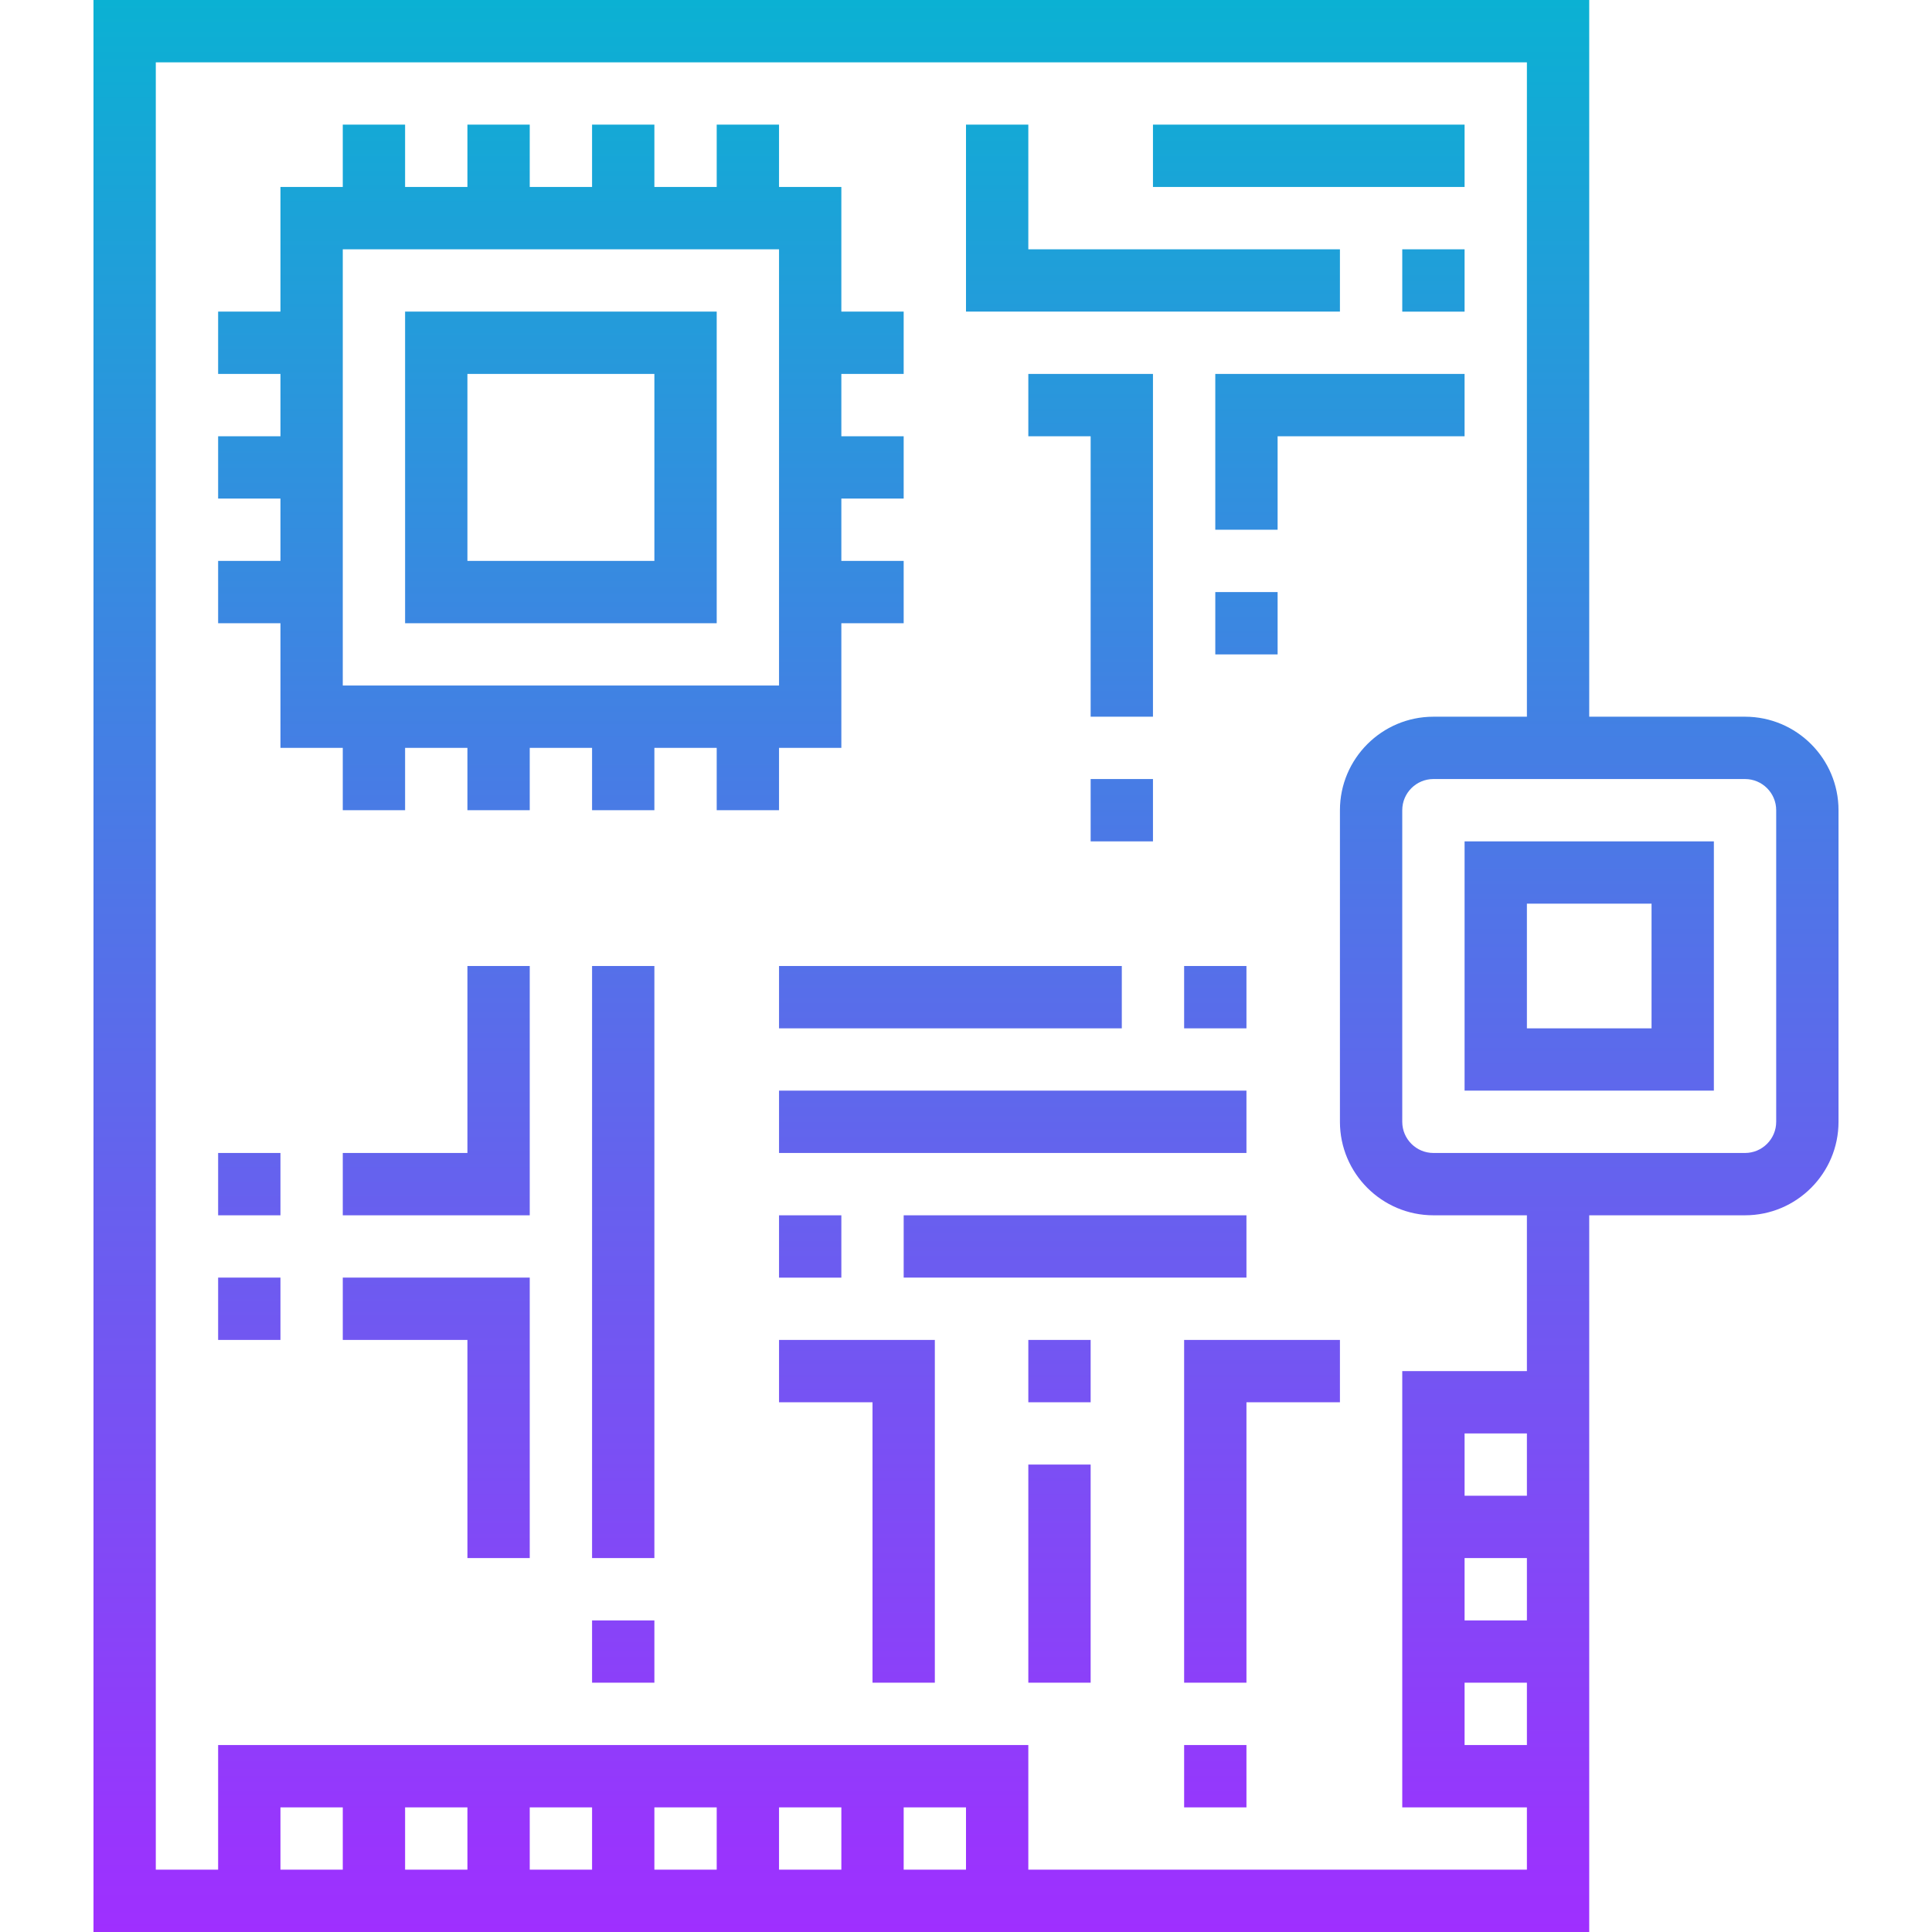 <svg height="496pt" viewBox="-24 0 496 496" width="496pt" xmlns="http://www.w3.org/2000/svg" xmlns:xlink="http://www.w3.org/1999/xlink"><linearGradient id="a" gradientUnits="userSpaceOnUse" x1="224" x2="224" y1="496" y2="0"><stop offset="0" stop-color="#9f2fff"/><stop offset="1" stop-color="#0bb1d3"/></linearGradient><path d="m352 48h-80v-16h80zm-288 296h32v56h16v-72h-48zm32-48h-32v16h48v-64h-16zm32 104h16v-152h-16zm48-104h120v-16h-120zm120 16h-88v16h88zm-56 120h16v-56h-16zm-64-168h88v-16h-88zm0 96h24v72h16v-88h-40zm104 72h16v-72h24v-16h-40zm-8-336h-32v16h16v72h16zm16 40h16v-24h48v-16h-64zm32-72h-80v-32h-16v48h96zm-240 16h80v80h-80zm16 64h48v-48h-48zm-48 16h-16v-16h16v-16h-16v-16h16v-16h-16v-16h16v-32h16v-16h16v16h16v-16h16v16h16v-16h16v16h16v-16h16v16h16v32h16v16h-16v16h16v16h-16v16h16v16h-16v32h-16v16h-16v-16h-16v16h-16v-16h-16v16h-16v-16h-16v16h-16v-16h-16zm16 16h112v-112h-112zm-64-176h384v184h40c13.23 0 24 10.77 24 24v80c0 13.23-10.77 24-24 24h-40v184h-384zm224 464h-16v16h16zm-32 0h-16v16h16zm-32 0h-16v16h16zm-32 0h-16v16h16zm-32 0h-16v16h16zm-32 0h-16v16h16zm288-48h16v-16h-16zm16-32v-16h-16v16zm-16 64h16v-16h-16zm72-248h-80c-4.406 0-8 3.586-8 8v80c0 4.414 3.594 8 8 8h80c4.406 0 8-3.586 8-8v-80c0-4.414-3.594-8-8-8zm-408 280h16v-32h208v32h128v-16h-32v-112h32v-40h-24c-13.23 0-24-10.77-24-24v-80c0-13.23 10.77-24 24-24h24v-168h-352zm400-200h-64v-64h64zm-16-48h-32v32h32zm-352 64h-16v16h16zm0 32h-16v16h16zm80 104h16v-16h-16zm112-72h16v-16h-16zm40 104h16v-16h-16zm-104-136h16v-16h-16zm104-64h16v-16h-16zm24-112h-16v16h16zm-48 64h16v-16h-16zm80-136h16v-16h-16zm0 0" fill="url(#a)"/></svg>